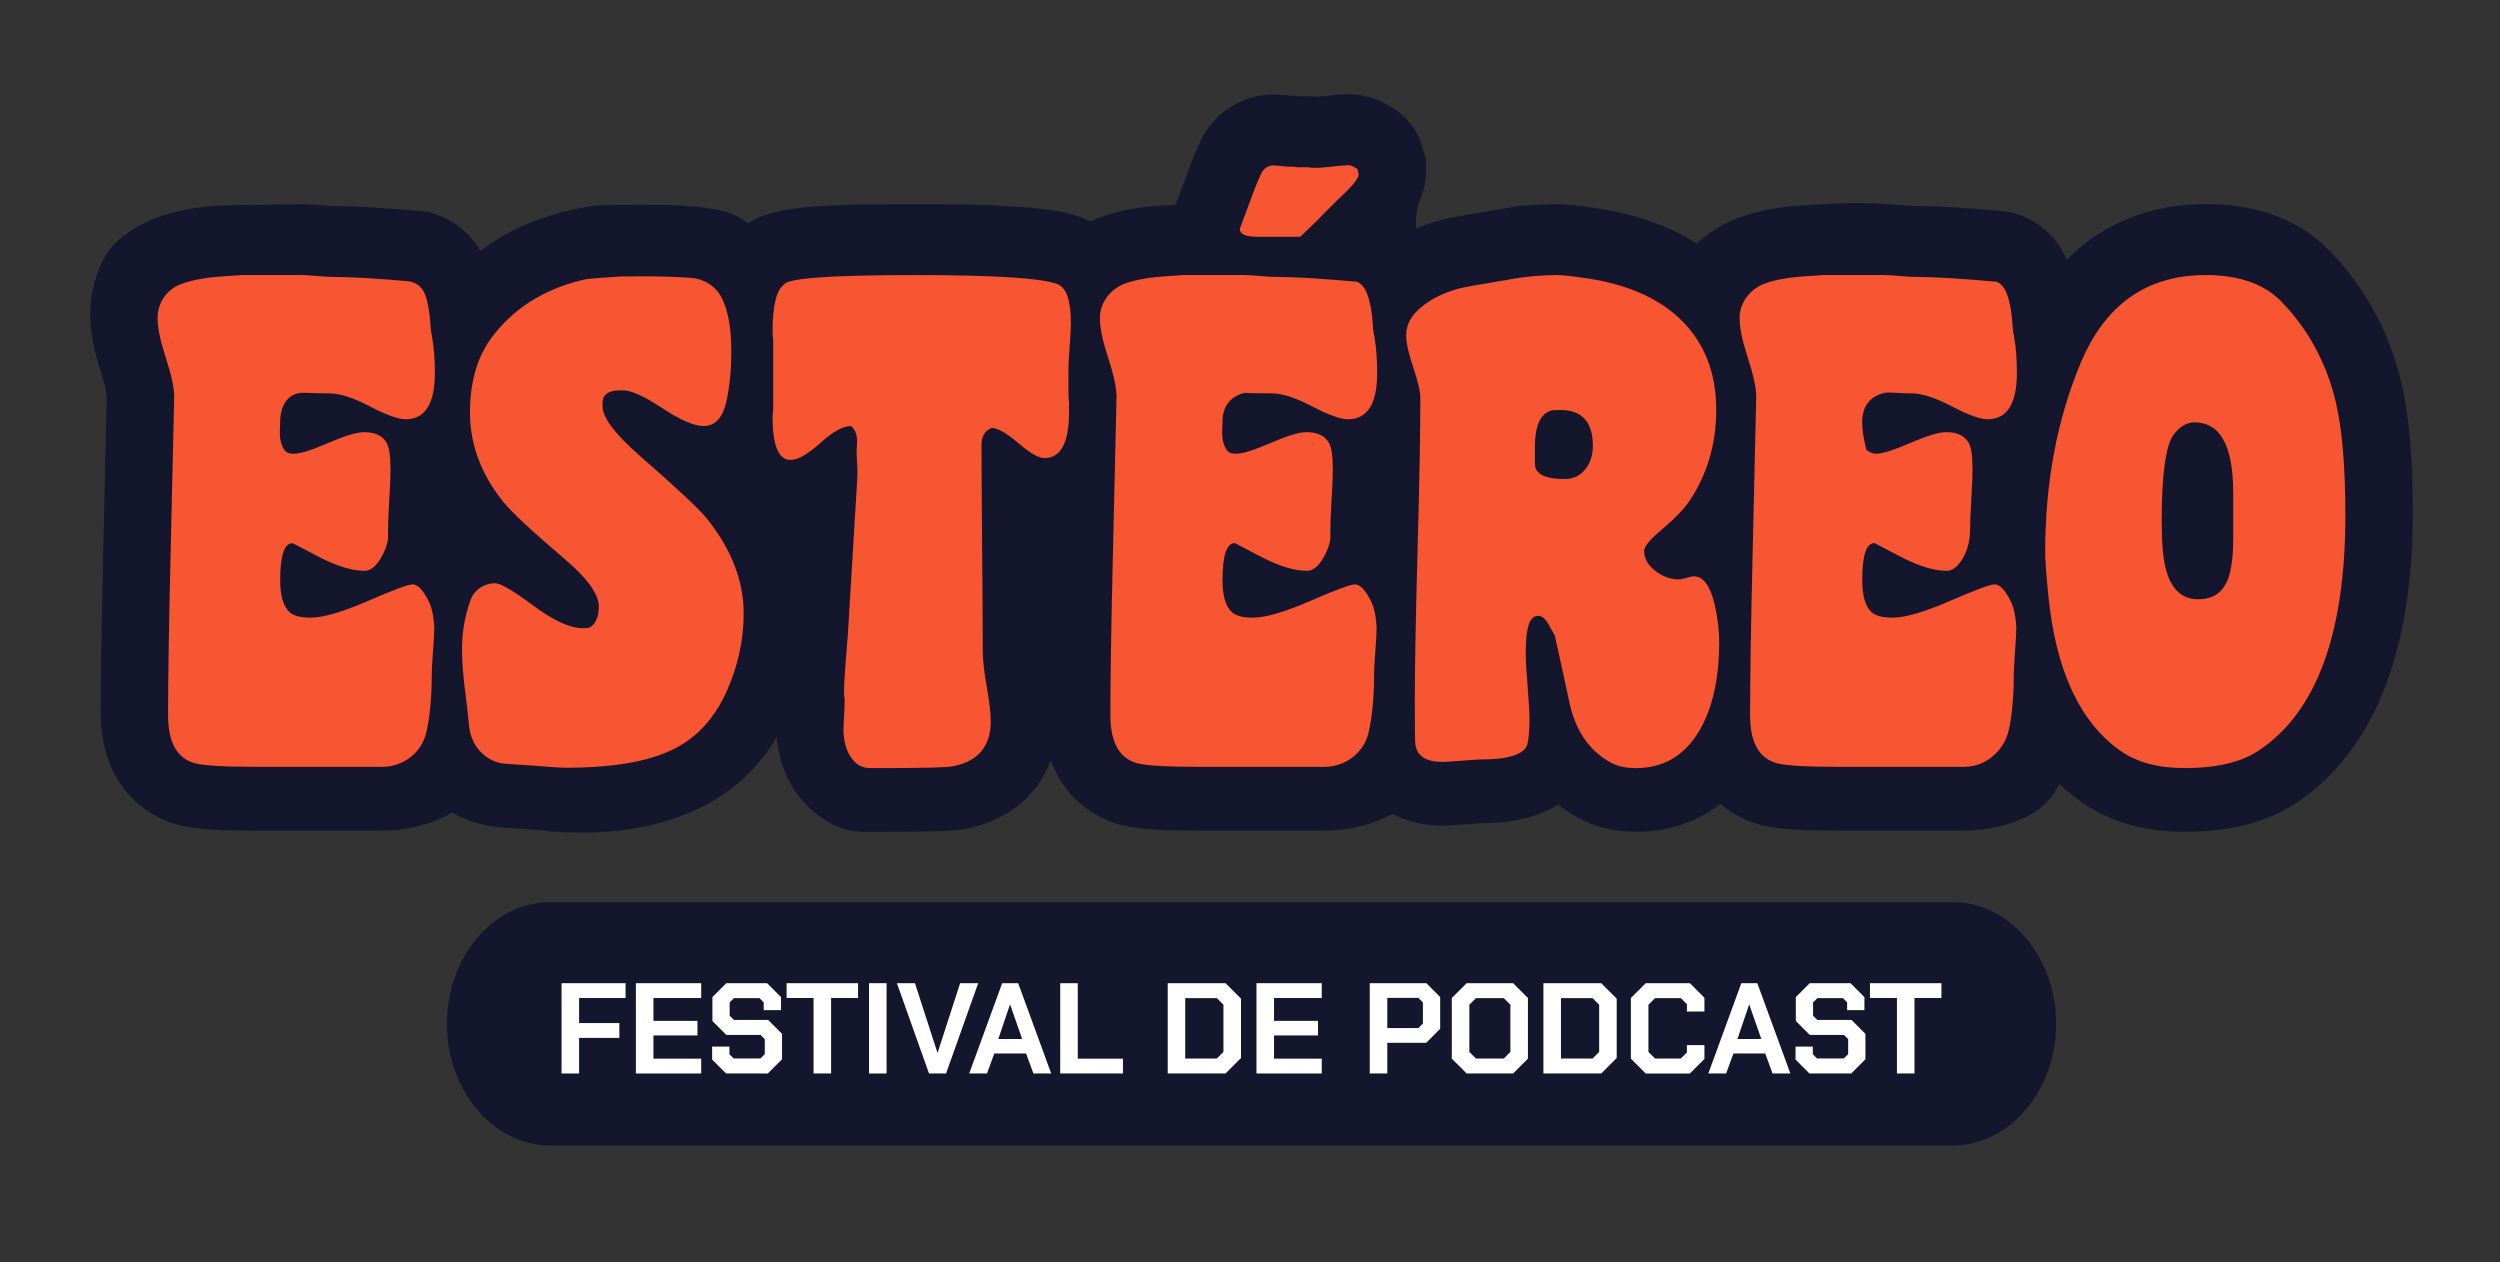 <?xml version="1.0" encoding="utf-8"?>
<!-- Generator: Adobe Illustrator 26.0.0, SVG Export Plug-In . SVG Version: 6.00 Build 0)  -->
<svg version="1.1" id="Capa_1" xmlns="http://www.w3.org/2000/svg" xmlns:xlink="http://www.w3.org/1999/xlink" x="0px" y="0px"
	 viewBox="0 0 793.65 400.79" style="enable-background:new 0 0 793.65 400.79;" xml:space="preserve">
<rect x="0" y="0" width="793.65" height="400.79" fill="#333333" stroke="none"/>
<style type="text/css">
	.st0{fill:#14162D;}
	.st1{fill:#F85532;}
	.st2{fill:#FFFFFF;}
</style>
<g>
	<g>
		<g>
			<path class="st0" d="M121.24,263.68H81.32c-15.91,0-21.5-0.92-25.17-1.92c-5.78-1.61-24.18-8.85-24.18-35.88
				c0-11.57,0.26-28.6,0.79-50.6l1.09-47.52c0.05-2.08-0.19-4.17-0.76-6.17c-0.22-0.78-0.5-1.7-0.85-2.78
				c-2.45-7.54-3.59-13.55-3.59-18.94c0-6.08,1.35-11.86,4.01-17.19l0,0c1.32-2.64,3.17-4.97,5.43-6.86l0,0
				c7.59-6.33,18-9.79,31.82-10.59l0.89-0.03l24.8-0.4c1.18,0,2.74,0.06,6.55,0.36c1.51,0.12,2.55,0.2,3.16,0.23
				c7.19,0.02,16.44,0.56,28.27,1.66l2.75,0.25l2.6,0.95c17.43,6.36,18.68,26.28,19.09,32.83l0.01,0.17
				c0.05,0.31,0.12,0.68,0.21,1.1l0.1,0.52c0.74,4.26,1.1,8.97,1.1,14.41c0,11.7-3.4,20.36-8.6,26.26
				c-3.32,3.77-5.53,8.38-5.81,13.4c-0.03,0.59-0.07,1.21-0.11,1.85c-0.31,4.96-0.35,7.26-0.35,8.19v0.27
				c2.72,1.85,5.46,4.49,7.95,8.22c2.87,4.32,4.79,8.87,5.73,13.55c0.66,3.31,1,6.56,1,9.66c0,1.18-0.05,3.11-0.45,8.43
				c-0.2,2.64-0.32,4.42-0.33,5.34c0,17.49-2.67,29.89-8.41,38.95l0,0.01c-2.14,3.38-5.2,6.09-8.81,7.82l-0.01,0
				C135.08,262.18,128.35,263.68,121.24,263.68z"/>
			<path class="st0" d="M74.73,220.87c1.8,0.04,3.97,0.07,6.59,0.07h34.05c0.19-2.1,0.33-4.71,0.35-7.93
				c-6.63,2.25-12.22,3.32-17.17,3.32c-8.58,0-15.64-2.45-20.98-7.28c-0.96-0.89-1.85-1.84-2.67-2.83
				C74.81,211.69,74.76,216.58,74.73,220.87z"/>
			<path class="st0" d="M203.62,64.98c16.6,0,21.63,1.07,25.36,1.9l0,0c2.62,0.58,5.1,1.65,7.32,3.15l0,0
				c11.44,7.72,17.23,21.25,17.23,40.21c0,7.53-0.7,14.49-2.07,20.68c-1.96,8.7-6,14.71-10.87,18.6c0.28,0.34,0.54,0.66,0.78,0.96
				c10.63,13.33,16.09,27.89,16.09,43.1c0,9.73-1.78,19.38-5.29,28.68c-4.16,11.17-10.36,20.2-18.37,26.78
				c-8.71,7.19-24.13,15.29-49.25,15.29c-2.83,0-5.78-0.1-8.86-0.32c-0.35-0.02-1.21-0.08-3.1-0.37c-0.46-0.07-0.92-0.13-1.38-0.16
				c-2.95-0.23-6.95-0.51-12-0.83c-12.79-0.96-23.19-7.72-28.78-18.58l0,0c-1.28-2.48-2.06-5.18-2.29-7.96l0,0
				c-0.37-4.26-0.86-8.93-1.48-13.85c-0.89-6.68-1.34-12.34-1.34-17.12c0-9.63,1.94-18.87,5.75-27.46l0-0.01
				c1.29-2.9,3.21-5.48,5.62-7.54l0,0c1.09-0.93,2.23-1.79,3.42-2.55c-8.12-11.5-12.26-24.19-12.26-37.76
				c0-14.07,3.6-26.18,10.71-36c10.41-14.19,25.02-23.35,43.53-27.34c5.66-1.21,8.83-1.41,11.61-1.41L203.62,64.98z"/>
			<path class="st0" d="M179.11,221.41c18.05,1.2,25.62-3.79,27.52-5.36c2.15-1.77,3.99-4.71,5.51-8.79
				c1.74-4.6,2.57-9.05,2.57-13.66c0-5.37-2.25-10.8-6.88-16.61c-0.06-0.07-0.15-0.18-0.29-0.33c2.37,4.37,3.93,9.3,3.93,14.79
				c0,10.79-4.85,19.89-13.29,24.97l-2.07,1.25l-2.3,0.75c-3.44,1.12-6.66,1.25-8.79,1.25c-5.27,0-10.55-1.24-16.12-3.84
				c0.04,0.32,0.08,0.64,0.13,0.97c0.16,1.26,0.31,2.5,0.45,3.72c2.7,0.19,4.97,0.36,6.77,0.51l1.7,0.22
				C178,221.23,178.6,221.34,179.11,221.41z"/>
			<path class="st0" d="M178.68,221.38c0.03,0,0.06,0,0.09,0.01C178.74,221.38,178.71,221.38,178.68,221.38z"/>
			<path class="st0" d="M280.69,264.06h-6.65c-3.5,0-6.94-0.86-10.03-2.5l0,0c-11.19-5.94-17.6-17.39-17.6-31.42
				c0-0.66,0.06-2.5,0.23-5.51c0.05-0.96,0.09-1.76,0.12-2.39l-0.11-0.69l-0.04-3.57c0-2.62,0.21-6.36,0.66-11.76
				c0.49-5.96,0.81-10.37,0.92-13.08l0.02-0.33c0.31-5.18,0.69-11.52,1.14-19.01c0.24-4.04-2.39-7.61-6.24-8.84
				c-8.17-2.6-19.2-10.44-19.2-33.8c0-0.37,0.04-1.4,0.17-3.1c0.02-0.22,0.03-0.46,0.03-0.67l0-19.15c0-0.2-0.01-0.42-0.02-0.62
				c-0.13-1.78-0.17-2.93-0.17-3.45c0-5.8,0-20.17,9.23-29.53c7.48-8.79,20.45-9.84,57.53-9.84c38.87,0,47.61,2.22,53.23,4.5
				l0.37,0.15c7.79,3.33,17.08,11.58,17.08,31.97c0,2.29-0.14,5.19-0.46,9.12c-0.29,3.65-0.33,5.23-0.33,5.74v6.66
				c0,0.58,0.04,1.24,0.11,1.96l0.09,1.96v2.74c0,24.3-12.61,32.23-21.34,34.81c-3.73,1.1-6.28,4.51-6.25,8.4l0,0
				c0.13,14.66,0.2,25.67,0.2,33.02c0,0.08,0.01,1.96,0.96,7.43c1.08,6.27,1.59,10.88,1.59,14.53c0,18.1-11.04,31.56-28.84,35.21
				C304.16,263.65,300.15,264.06,280.69,264.06z"/>
			<path class="st0" d="M289.34,218.06c0.12,1.01,0.19,2,0.19,3.07c0,0.05,0,0.1,0,0.15c1.03-0.01,1.96-0.03,2.79-0.04
				c-0.04-0.22-0.08-0.46-0.12-0.69c-1.08-6.23-1.58-10.91-1.58-14.71c0-1.79,0-3.8-0.01-6.03c-0.18,2.72-0.43,6.02-0.76,9.95
				c-0.48,5.71-0.51,7.74-0.51,8.23V218.06z"/>
			<path class="st0" d="M420.39,263.68h-39.91c-15.91,0-21.5-0.92-25.17-1.93c-5.78-1.61-24.17-8.85-24.17-35.88
				c0-11.57,0.26-28.6,0.79-50.6l1.09-47.64c0.05-2-0.18-3.99-0.73-5.92c-0.23-0.81-0.52-1.77-0.89-2.9
				c-2.45-7.54-3.59-13.56-3.59-18.94c0-6.08,1.35-11.86,4.01-17.19l0.08-0.16c1.27-2.53,3.04-4.77,5.21-6.58l0.14-0.12
				c7.59-6.32,18-9.79,31.82-10.59l4.08-0.08l4.72-12.66c1.16-3.15,2.3-5.85,3.45-8.15c4.13-8.24,12.05-13.58,21.18-14.29l1.65-0.06
				c1.31,0,2.74,0.1,5.58,0.4c1.24,0.02,2.41,0.08,3.53,0.18h3.64l1.01,0.17c0.6-0.04,1.4-0.13,2.41-0.24
				c2.27-0.24,3.83-0.39,5.07-0.46c4.58-0.47,11.22,0.16,18.18,5.24l0.27,0.2c4.16,3.04,7.03,7.54,8.02,12.59v0l0.86,2.58v3.47
				c0,3.27-0.69,6.22-1.74,8.83c-2.26,5.61-1.91,12.06,1.04,17.35c4.35,7.83,4.91,16.8,5.16,20.79l0.01,0.16
				c0.05,0.31,0.12,0.67,0.21,1.09l0.1,0.54c0.74,4.26,1.1,8.97,1.1,14.41c0,11.85-3.49,20.58-8.79,26.48
				c-3.23,3.6-5.33,8.07-5.6,12.9c-0.04,0.68-0.08,1.39-0.12,2.13c-0.31,4.93-0.35,7.24-0.35,8.19v0.27
				c2.72,1.85,5.46,4.49,7.94,8.21c2.88,4.33,4.79,8.87,5.73,13.55c0.67,3.35,1,6.59,1,9.68c0,1.17-0.05,3.09-0.45,8.43
				c-0.2,2.64-0.32,4.42-0.33,5.34c0,17.49-2.67,29.89-8.4,38.94l-0.13,0.21c-2.06,3.25-4.99,5.86-8.46,7.52l-0.23,0.11
				C434.23,262.18,427.5,263.68,420.39,263.68z"/>
			<path class="st0" d="M373.88,220.87c1.8,0.04,3.97,0.07,6.59,0.07h34.05c0.19-2.1,0.33-4.71,0.35-7.93
				c-6.63,2.25-12.22,3.32-17.17,3.32c-8.57,0-15.63-2.45-20.97-7.27l-0.25-0.23c-0.87-0.81-1.68-1.66-2.43-2.57
				C373.96,211.72,373.91,216.6,373.88,220.87z"/>
			<path class="st0" d="M519.39,264.06c-6.9,0-13.07-1.49-18.35-4.43c-2.03-1.11-4.2-2.49-6.4-4.23c-5.38,3.46-13.2,5.92-24.56,5.92
				c-0.5,0.02-2.01,0.14-4.23,0.32c-4.93,0.41-6.71,0.46-7.9,0.46c-16.27,0-25.87-9.55-28.94-20.04c-1.23-3.46-1.23-7.32-1.23-20.3
				c0-10.84,0.3-27.3,0.89-48.91c0.56-20.6,0.85-36.31,0.87-46.73c-0.13-0.57-0.45-1.75-1.13-3.76c-2.3-6.79-3.37-12.2-3.37-17.01
				c0-8.49,3.4-16.56,9.59-22.74c5.88-5.88,13.51-10.15,22.67-12.71c1.79-0.49,4.37-1.08,17.36-3.21l2.3-0.41
				c1.46-0.24,2.85-0.48,4.19-0.73l1.35-0.24l1.37-0.07c7.72-0.39,9.18-0.42,10.08-0.42c3.17,0,7.3,0.42,13.8,1.42
				c16.83,2.66,30.43,8.92,40.53,18.63c11.72,11.32,17.9,26.58,17.9,44.16c0,14.11-3.61,27.09-10.72,38.62
				c3.88,3.7,7.4,9.27,9.5,17.67c1.46,5.87,2.2,11.77,2.2,17.54c0,13.82-2.56,25.86-7.6,35.78
				C551.15,255.06,536.89,264.06,519.39,264.06z"/>
			<path class="st0" d="M519.28,218.05c0.37,1.43,0.77,2.35,1.14,2.95c0.22-0.3,0.62-0.89,1.09-1.79c1.88-3.7,2.9-9.3,2.92-16.14
				c-3.25-0.88-6.38-2.28-9.32-4.15C516.94,207.19,518.33,213.57,519.28,218.05z"/>
			<path class="st0" d="M623.47,263.68h-39.91c-15.91,0-21.5-0.92-25.17-1.93c-5.78-1.61-24.17-8.85-24.17-35.88
				c0-11.51,0.26-28.53,0.79-50.6l1.09-47.5c0.05-2.23-0.24-4.42-0.87-6.56c-0.2-0.69-0.45-1.49-0.75-2.4
				c-2.45-7.55-3.59-13.56-3.59-18.94c0-6.08,1.35-11.86,4.01-17.19l0,0c1.32-2.64,3.17-4.97,5.43-6.86l0,0
				c7.55-6.29,17.89-9.75,31.59-10.58c3.35-0.26,17.44-1.26,27.14-0.42c1.1,0.04,2.67,0.13,5.33,0.33c1.51,0.12,2.55,0.2,3.16,0.23
				c7.19,0.02,16.44,0.56,28.27,1.66c0,0,2.06,0.25,2.73,0.41c0.67,0.15,2.62,0.8,2.62,0.8c17.43,6.36,18.67,26.28,19.09,32.82
				l0.01,0.17c0.05,0.31,0.12,0.68,0.21,1.1l0.1,0.52c0.74,4.26,1.1,8.97,1.1,14.41c0,11.69-3.4,20.35-8.58,26.24
				c-3.33,3.79-5.54,8.4-5.83,13.44c-0.03,0.59-0.07,1.19-0.11,1.83c-0.31,4.96-0.35,7.26-0.35,8.19v0.27
				c2.72,1.85,5.46,4.49,7.95,8.22c2.88,4.33,4.79,8.88,5.73,13.55c0.66,3.33,1,6.58,1,9.66c0,1.22-0.05,3.09-0.45,8.42
				c-0.2,2.66-0.32,4.43-0.33,5.35c0,17.49-2.67,29.89-8.4,38.94l0,0c-2.15,3.39-5.2,6.1-8.82,7.84l0,0
				C637.31,262.18,630.58,263.68,623.47,263.68z"/>
			<path class="st0" d="M576.97,220.87c1.8,0.04,3.97,0.07,6.59,0.07h34.05c0.19-2.1,0.33-4.71,0.35-7.93
				c-6.63,2.25-12.22,3.32-17.17,3.32c-8.57,0-15.63-2.45-20.97-7.27l-0.25-0.23c-0.87-0.81-1.68-1.66-2.43-2.57
				C577.04,211.73,576.99,216.61,576.97,220.87z"/>
			<path class="st0" d="M693.62,264.06c-13.17,0-24.36-3.28-33.26-9.76c-17.8-12.73-28.39-34.46-31.35-64.49
				c-0.96-9.76-1.08-13.46-1.08-15.6c0-24.93,4.37-47.98,12.99-68.53c11.13-26.38,32.2-40.89,59.35-40.89
				c16.47,0,29.7,5,39.32,14.86c11.15,11.52,18.75,25.41,22.64,41.35c2.52,10.41,3.74,23.96,3.74,41.46
				c0,44.81-12.38,75.86-36.78,92.28C720.05,260.92,708.07,264.06,693.62,264.06z"/>
			<path class="st0" d="M673.75,198.98c2.05,8.33,5.58,16.36,11.6,20.67c0.65,0.47,2.75,1.68,8.26,1.68
				c8.27,0,11.16-1.67,11.66-2.01c4.98-3.35,8.64-8.55,11.3-14.77c-5.21,3.79-11.67,5.9-18.76,5.9
				C689.73,210.45,680.37,207.23,673.75,198.98z"/>
		</g>
		<g>
			<g>
				<path class="st1" d="M138.05,118.42c0,9.78-3.11,14.68-9.32,14.68c-2.33,0-6.12-1.37-11.36-4.11
					c-5.24-2.74-9.48-4.11-12.71-4.11c-5.05,0-7.88-0.21-8.54-0.2c-4.93,0.1-7.18,4.3-7.18,9.39c0,2.35-0.66,5.77,1.36,8.8
					c0.71,1.08,2.06,1.17,3.1,1.17c1.93,0,5.54-1.14,10.83-3.43c5.29-2.28,9.09-3.42,11.42-3.42c3.48,0,5.87,1.17,7.16,3.52
					c0.77,1.43,1.16,4.24,1.16,8.41c0,2.09-0.13,5.25-0.39,9.49c-0.26,4.24-0.39,7.4-0.39,9.49v2.94c-0.26,1.96-1.04,4.05-2.35,6.26
					c-1.56,2.61-3.26,3.91-5.09,3.91c-3.91,0-8.68-1.43-14.28-4.3c-3.19-1.65-5.84-3.04-7.96-4.16c-0.43-0.23-0.93-0.38-1.39-0.22
					c-2.11,0.7-3.17,4.58-3.17,11.62c0,4.96,0.98,8.35,2.94,10.17c1.3,1.17,3.52,1.76,6.65,1.76c4.04,0,10.11-1.76,18.19-5.28
					c8.09-3.52,12.85-5.28,14.28-5.28c1.17,0,2.41,0.98,3.72,2.94c1.3,1.96,2.15,3.91,2.54,5.87s0.59,3.78,0.59,5.48
					c0,1.05-0.13,3.33-0.39,6.85c-0.26,3.52-0.39,5.81-0.39,6.85c0,7.74-0.6,14.13-1.79,19.16c-1.52,6.38-7.38,10.76-13.94,10.77
					l-0.12,0h-1.56c-0.52,0-1.11,0-1.76,0c-6.13,0-18.33,0-36.59,0c-10.17,0-16.7-0.39-19.56-1.17c-5.61-1.57-8.41-6.65-8.41-15.26
					c0-11.35,0.26-28.04,0.78-50.09l1.17-51.07c0-2.74-0.91-6.91-2.74-12.52c-1.7-5.22-2.54-9.32-2.54-12.33l0-0.08
					c0.01-4.68,2.83-8.94,7.19-10.62c3.64-1.41,8.29-2.27,13.94-2.6c4.43-0.26,6.13-0.39,5.09-0.39h19.37c0.78,0,2.41,0.1,4.89,0.29
					c2.47,0.2,3.98,0.3,4.5,0.3c6.11,0,14.27,0.46,24.49,1.37c2.32,0.21,4.37,1.66,5.27,3.81c1,2.38,1.64,5.87,1.93,10.47
					c0,0.78,0.2,2.15,0.59,4.11C137.78,110.67,138.05,114.25,138.05,118.42z"/>
			</g>
			<g>
				<path class="st1" d="M174.44,243.45c-3.13-0.26-7.76-0.59-13.89-0.98c-0.1-0.01-0.2-0.02-0.3-0.02
					c-6.06-0.55-10.68-5.64-11.29-11.69c-0.32-3.19-0.7-6.52-1.13-10c-0.78-5.87-1.17-10.69-1.17-14.48
					c0-5.54,0.91-10.82,2.72-15.82c1.17-3.23,4.34-5.3,7.77-5.31l0.08,0c1.69,0,5.74,2.38,12.13,7.14
					c6.39,4.76,11.61,7.14,15.65,7.14c1.04,0,1.76-0.07,2.15-0.2c1.95-1.17,2.93-3.39,2.93-6.65c0-3.91-3.52-8.87-10.56-14.87
					c-10.57-9-17.15-15.13-19.76-18.39c-7.04-8.74-10.57-18.19-10.57-28.37c0-9.52,2.22-17.35,6.65-23.48
					c6.78-9.25,16.3-15.4,28.56-18.47c1.43-0.36,2.9-0.55,4.36-0.66l7.93-0.55c0.75-0.05,1.51-0.05,2.26-0.03
					c1.67,0.04,2.83-0.05,3.26-0.05c7.54,0,13.35,0.18,17.41,0.53c4.09,0.36,7.73,2.75,9.54,6.43c1.99,4.05,2.99,9.63,2.99,16.71
					c0,6-0.52,11.35-1.56,16.04c-1.17,5.22-3.59,7.83-7.24,7.83c-3,0-7.37-1.89-13.11-5.68c-5.74-3.78-9.91-5.67-12.52-5.67
					c-1.96,0-4.23,0.04-5.67,1.57c-0.8,0.85-0.78,2.22-0.78,3.52c0,3.52,3.85,8.68,11.54,15.46c12.13,10.57,19.37,17.35,21.72,20.35
					c7.7,9.66,11.54,19.63,11.54,29.94c0,7.17-1.31,14.22-3.91,21.13c-2.87,7.7-6.85,13.63-11.93,17.8
					c-7.96,6.57-19.91,9.86-39.5,10.06c-1.27,0.01-2.56-0.03-3.83-0.11L174.44,243.45z"/>
			</g>
			<g>
				<path class="st1" d="M339.96,102.58c0,1.7-0.13,4.18-0.39,7.44c-0.26,3.26-0.39,5.74-0.39,7.43v6.65c0,1.17,0.07,2.48,0.2,3.91
					c0,1.56,0,2.48,0,2.74c0,9.78-2.61,14.67-7.83,14.67c-1.83,0-4.57-1.57-8.22-4.7c-3.65-3.13-6.46-4.76-8.41-4.89
					c-2.22,0.79-3.33,2.61-3.33,5.49c0,7.32,0.07,18.26,0.2,32.83c0.13,14.57,0.2,25.51,0.2,32.83c0,2.48,0.42,6.18,1.27,11.07
					c0.85,4.9,1.27,8.53,1.27,10.88c0,7.97-3.98,12.74-11.94,14.31c-1.7,0.39-9,0.59-21.91,0.59h-4.42c-1.7,0-3.41-0.55-4.66-1.72
					c-2.56-2.41-3.84-6.01-3.84-10.82c0-0.52,0.06-1.96,0.2-4.31c0.13-2.35,0.2-3.92,0.2-4.7c0-0.26-0.07-0.78-0.2-1.57v-1.57
					c0-1.95,0.2-5.29,0.59-9.99c0.52-6.27,0.85-10.91,0.98-13.92c0.6-10.05,1.47-24.44,2.61-43.15c0.15-2.49-0.01-4.98-0.17-7.47
					c-0.07-1.01-0.03-2.3,0.1-3.87c0.13-2.61-0.52-4.44-1.96-5.49c-2.48,0-5.71,1.79-9.69,5.38c-3.98,3.59-7.14,5.38-9.49,5.38
					c-3.78,0-5.67-4.56-5.67-13.69c0-0.26,0.07-1.11,0.2-2.54c0-1.43,0-2.74,0-3.91v-13.5c0-1.17,0-2.54,0-4.11
					c-0.13-1.56-0.2-2.54-0.2-2.94c0-8.35,1.24-13.37,3.72-15.06c1.17-1.96,15.06-2.94,41.67-2.94c25.31,0,40.37,0.98,45.2,2.94
					C338.59,91.42,339.96,95.53,339.96,102.58z"/>
			</g>
			<g>
				<path class="st1" d="M437.2,118.42c0,9.78-3.11,14.68-9.32,14.68c-2.33,0-6.12-1.37-11.36-4.11c-5.24-2.74-9.48-4.11-12.71-4.11
					c-5.05,0-7.89-0.06-8.54-0.2c-4.79,1.17-7.18,4.3-7.18,9.39c0,2.35-0.66,5.77,1.36,8.8c0.71,1.08,2.06,1.17,3.1,1.17
					c1.93,0,5.54-1.14,10.83-3.43c5.29-2.28,9.09-3.42,11.42-3.42c3.48,0,5.87,1.17,7.16,3.52c0.77,1.43,1.16,4.24,1.16,8.41
					c0,2.09-0.13,5.25-0.39,9.49c-0.26,4.24-0.39,7.4-0.39,9.49v2.94c-0.26,1.96-1.04,4.05-2.35,6.26
					c-1.56,2.61-3.26,3.91-5.09,3.91c-3.91,0-8.68-1.43-14.28-4.3c-3.52-1.82-6.39-3.33-8.61-4.5c-2.61,0-3.91,3.91-3.91,11.74
					c0,4.96,0.98,8.35,2.94,10.17c1.3,1.17,3.52,1.76,6.65,1.76c4.04,0,10.11-1.76,18.19-5.28c8.09-3.52,12.85-5.28,14.28-5.28
					c1.17,0,2.41,0.98,3.72,2.94c1.3,1.96,2.15,3.91,2.54,5.87s0.59,3.78,0.59,5.48c0,1.05-0.13,3.33-0.39,6.85
					c-0.26,3.52-0.39,5.81-0.39,6.85c0,7.74-0.6,14.13-1.79,19.16c-1.52,6.38-7.38,10.76-13.94,10.77l-0.12,0h-1.56
					c-0.52,0-1.11,0-1.76,0c-6.13,0-18.33,0-36.59,0c-10.17,0-16.7-0.39-19.56-1.17c-5.61-1.57-8.41-6.65-8.41-15.26
					c0-11.35,0.26-28.04,0.78-50.09l1.17-51.07c0-2.74-0.91-6.91-2.74-12.52c-1.7-5.22-2.54-9.32-2.54-12.33c0-0.03,0-0.05,0-0.08
					c0.02-5.06,3.58-9.44,8.37-11.05c3.45-1.16,7.7-1.88,12.76-2.18c4.43-0.26,6.13-0.39,5.09-0.39h19.37c0.78,0,2.41,0.1,4.89,0.29
					c2.47,0.2,3.98,0.3,4.5,0.3c6.52,0,15.39,0.52,26.61,1.56c2.87,1.05,4.56,5.74,5.09,14.09c0,0.78,0.2,2.15,0.59,4.11
					C436.93,110.67,437.2,114.25,437.2,118.42z M431.33,55.25c0,1.19-1.44,3.16-4.3,5.92c-1.31,1.19-3.52,3.36-6.65,6.51
					c-1.43,1.58-3.98,4.08-7.63,7.5c0.39,0-1.76,0-6.46,0h-7.04c-3.78,0-5.67-0.85-5.67-2.54l4.3-11.54
					c0.91-2.47,1.76-4.5,2.54-6.06c0.78-1.56,2.02-2.41,3.72-2.54c0.52,0,1.95,0.13,4.3,0.39c1.43,0,2.67,0.07,3.72,0.2h2.94
					c0.78,0.13,1.69,0.2,2.74,0.2c0.78,0,2.38-0.13,4.79-0.39c2.41-0.26,3.94-0.39,4.6-0.39c1.04-0.26,2.28,0.13,3.72,1.18
					C431.06,54.33,431.19,54.86,431.33,55.25z"/>
			</g>
			<g>
				<path class="st1" d="M545.78,203.99c0,10.47-1.76,19.18-5.28,26.11c-4.7,9.16-11.74,13.74-21.13,13.74
					c-3.26,0-5.94-0.59-8.02-1.77c-6.52-3.53-10.83-9.56-12.91-18.07c-1.05-4.98-2.68-12.44-4.89-22.4
					c-0.13-0.13-0.85-1.37-2.15-3.73c-0.91-1.57-1.96-2.36-3.13-2.36c-1.83,0-3,1.76-3.52,5.28c-0.26,1.56-0.39,3.78-0.39,6.65
					c0,2.35,0.2,5.84,0.59,10.47c0.39,4.63,0.59,8.12,0.59,10.47c0,3.26-0.2,5.81-0.59,7.63c-0.78,3.39-5.74,5.09-14.87,5.09
					c-0.78,0-2.77,0.13-5.97,0.39c-3.2,0.26-5.25,0.39-6.16,0.39c-5.22,0-8.09-1.83-8.61-5.48c-0.13-0.26-0.2-4.76-0.2-13.5
					c0-10.69,0.29-26.8,0.88-48.33c0.59-21.52,0.88-37.63,0.88-48.33c0-1.95-0.75-5.15-2.25-9.59c-1.5-4.43-2.25-7.83-2.25-10.17
					c0-2.87,1.11-5.41,3.33-7.63c3.26-3.26,7.7-5.67,13.31-7.24c1.43-0.39,6.52-1.3,15.26-2.74l2.15-0.39
					c0.02,0,0.03-0.01,0.05-0.01c3.12-0.52,6.3-0.87,9.46-1.02c2.18-0.1,3.51-0.15,4-0.15c1.95,0,5.48,0.39,10.56,1.17
					c12.39,1.96,22.04,6.26,28.96,12.91c7.56,7.31,11.35,16.89,11.35,28.76c0,10.7-2.81,20.28-8.41,28.76
					c-1.7,2.61-5.02,6-9.98,10.17c-3,2.61-4.5,4.57-4.5,5.87c0,2.35,1.17,4.43,3.52,6.26c2.35,1.83,4.82,2.74,7.44,2.74
					c0.52,0,1.33-0.16,2.45-0.49c1.11-0.32,1.92-0.49,2.45-0.49c2.87,0,5.02,2.88,6.46,8.64
					C545.26,195.82,545.78,199.94,545.78,203.99z M505.67,141.51c0-7.56-3.46-11.35-10.37-11.35c-1.57,0-2.55,0.07-2.94,0.2
					c-3.39,1.05-5.09,4.89-5.09,11.54v5.28c0,3.26,3.13,4.89,9.39,4.89c2.74,0,4.92-1.01,6.55-3.03
					C504.86,147.02,505.67,144.51,505.67,141.51z"/>
			</g>
			<g>
				<path class="st1" d="M640.28,118.42c0,9.78-3.11,14.68-9.32,14.68c-2.33,0-6.12-1.37-11.36-4.11
					c-5.24-2.74-9.48-4.11-12.71-4.11c-5.05,0-5.86-0.43-8.54-0.2c-4.79,1.17-7.18,4.3-7.18,9.39c0,2.35,0.45,5.28,1.36,8.8
					c1.03,0.78,2.06,1.17,3.1,1.17c1.93,0,5.54-1.14,10.83-3.43c5.29-2.28,9.09-3.42,11.42-3.42c3.48,0,5.87,1.17,7.16,3.52
					c0.77,1.43,1.16,4.24,1.16,8.41c0,2.09-0.13,5.25-0.39,9.49c-0.26,4.24-0.39,7.4-0.39,9.49l0,0c0,3.17-0.69,6.34-2.28,9.08
					c-0.02,0.04-0.05,0.08-0.07,0.12c-1.56,2.61-3.26,3.91-5.09,3.91c-3.91,0-8.68-1.43-14.28-4.3c-3.52-1.82-6.39-3.33-8.61-4.5
					c-2.61,0-3.91,3.91-3.91,11.74c0,4.96,0.98,8.35,2.94,10.17c1.3,1.17,3.52,1.76,6.65,1.76c4.04,0,10.11-1.76,18.19-5.28
					c8.09-3.52,12.85-5.28,14.28-5.28c1.17,0,2.41,0.98,3.72,2.94c1.3,1.96,2.15,3.91,2.54,5.87s0.59,3.78,0.59,5.48
					c0,1.05-0.13,3.33-0.39,6.85c-0.26,3.52-0.39,5.81-0.39,6.85c0,7.14-0.51,13.13-1.53,17.97c-1.43,6.77-7.28,11.94-14.2,11.96
					c-0.04,0-0.08,0-0.12,0h-1.56c-0.52,0-1.11,0-1.76,0c-6.13,0-18.33,0-36.59,0c-10.17,0-16.7-0.39-19.56-1.17
					c-5.61-1.57-8.41-6.65-8.41-15.26c0-11.35,0.26-28.04,0.78-50.09l1.17-51.07c0-2.74-0.91-6.91-2.74-12.52
					c-1.7-5.22-2.54-9.32-2.54-12.33c0-0.03,0-0.05,0-0.08c0.02-5.06,3.58-9.44,8.37-11.05c3.45-1.16,7.7-1.88,12.76-2.18
					c4.43-0.26,6.13-0.39,5.09-0.39h19.37c0.78,0,2.41,0.1,4.89,0.29c2.47,0.2,3.98,0.3,4.5,0.3c6.52,0,15.39,0.52,26.61,1.56
					c2.87,1.05,4.56,5.74,5.09,14.09c0,0.78,0.2,2.15,0.59,4.11C640.02,110.67,640.28,114.25,640.28,118.42z"/>
			</g>
			<g>
				<path class="st1" d="M744.56,163.62c0,37.44-9.11,62.29-27.34,74.55c-5.6,3.78-13.47,5.67-23.63,5.67
					c-8.59,0-15.49-1.89-20.7-5.67c-12.76-9.13-20.31-25.56-22.65-49.31c-0.65-6.65-0.98-11.15-0.98-13.5
					c0-22.17,3.77-42.26,11.32-60.26c7.81-18.52,21.02-27.78,39.64-27.78c10.54,0,18.55,2.81,24.02,8.41
					c8.46,8.74,14.19,19.24,17.18,31.5C743.52,135.84,744.56,147.97,744.56,163.62z M708.95,170.86v-14.48
					c0-14.87-4.11-22.3-12.33-22.3c-2.35,0-4.5,1.24-6.46,3.72c-2.61,3.39-3.91,12.59-3.91,27.59c0,7.04,0.45,12.2,1.37,15.46
					c1.69,6.26,5.09,9.39,10.17,9.39c4.82,0,8.02-2.22,9.59-6.65C708.43,180.71,708.95,176.47,708.95,170.86z"/>
			</g>
		</g>
	</g>
	<path class="st0" d="M619.9,363.65H174.7c-18.06,0-32.83-17.39-32.83-38.63v0c0-21.25,14.77-38.63,32.83-38.63H619.9
		c18.06,0,32.83,17.39,32.83,38.63v0C652.74,346.26,637.96,363.65,619.9,363.65z"/>
	<g>
		<path class="st2" d="M178.27,312.12h20.32v4.71h-14.75v7.95h12.78v4.71h-12.78v11.3h-5.57V312.12z"/>
		<path class="st2" d="M201.87,312.12h20.73v4.71h-15.16v7.25h13.97v4.63h-13.97v7.37h15.16v4.71h-20.73V312.12z"/>
		<path class="st2" d="M226.07,336.36v-4.1h5.49v2.42l1.35,1.35h8.48l1.39-1.39v-4.75l-1.35-1.35h-10.85l-4.42-4.42v-7.58l4.42-4.42
			h12.94l4.42,4.42v4.14h-5.49v-2.46l-1.35-1.35h-8.11l-1.35,1.35v4.22l1.35,1.35h10.85l4.42,4.42v8.07l-4.51,4.51H230.5
			L226.07,336.36z"/>
		<path class="st2" d="M258.27,316.83h-8.56v-4.71h22.69v4.71h-8.56v23.96h-5.57V316.83z"/>
		<path class="st2" d="M275.88,312.12h5.57v28.67h-5.57V312.12z"/>
		<path class="st2" d="M284.73,312.12h5.73l7.13,22.04h0.08l7.13-22.04h5.73l-10.2,28.67h-5.41L284.73,312.12z"/>
		<path class="st2" d="M318.15,312.12h5.08l10.49,28.67h-5.65l-2.33-6.35h-10.08l-2.33,6.35h-5.65L318.15,312.12z M324.5,329.85
			l-3.81-10.89h-0.08l-3.69,10.89H324.5z"/>
		<path class="st2" d="M336.58,312.12h5.57v23.96h14.34v4.71h-19.91V312.12z"/>
		<path class="st2" d="M370.7,312.12h18.35l4.92,4.91v18.84l-4.92,4.92H370.7V312.12z M386.3,336.04l2.09-2.09v-14.99l-2.09-2.09
			h-10.04v19.17H386.3z"/>
		<path class="st2" d="M398.88,312.12h20.72v4.71h-15.15v7.25h13.97v4.63h-13.97v7.37h15.15v4.71h-20.72V312.12z"/>
		<path class="st2" d="M434.84,312.12h17.98l4.38,4.42v10.04l-4.42,4.46h-12.37v9.75h-5.57V312.12z M450.28,326.37l1.43-1.43v-6.72
			l-1.43-1.43h-9.87v9.59H450.28z"/>
		<path class="st2" d="M460.89,336.08v-19.25l4.71-4.71h14.75l4.71,4.71v19.25l-4.71,4.71H465.6L460.89,336.08z M477.4,336.04
			l2.09-2.09v-14.99l-2.09-2.09h-8.85l-2.09,2.09v14.99l2.09,2.09H477.4z"/>
		<path class="st2" d="M489.97,312.12h18.35l4.92,4.91v18.84l-4.92,4.92h-18.35V312.12z M505.58,336.04l2.09-2.09v-14.99l-2.09-2.09
			h-10.04v19.17H505.58z"/>
		<path class="st2" d="M517.74,336.08v-19.25l4.71-4.71h14.01l4.63,4.63v4.38h-5.57v-2.33l-1.93-1.93h-8.19l-2.09,2.09v14.99
			l2.09,2.09h8.19l1.93-1.92v-2.33h5.57v4.38l-4.63,4.63h-14.01L517.74,336.08z"/>
		<path class="st2" d="M552.8,312.12h5.08l10.49,28.67h-5.65l-2.33-6.35H550.3l-2.33,6.35h-5.65L552.8,312.12z M559.15,329.85
			l-3.81-10.89h-0.08l-3.69,10.89H559.15z"/>
		<path class="st2" d="M570.01,336.36v-4.1h5.49v2.42l1.35,1.35h8.48l1.39-1.39v-4.75l-1.35-1.35h-10.85l-4.42-4.42v-7.58l4.42-4.42
			h12.94l4.42,4.42v4.14h-5.49v-2.46l-1.35-1.35h-8.11l-1.35,1.35v4.22l1.35,1.35h10.85l4.42,4.42v8.07l-4.51,4.51h-13.27
			L570.01,336.36z"/>
		<path class="st2" d="M602.2,316.83h-8.56v-4.71h22.69v4.71h-8.56v23.96h-5.57V316.83z"/>
	</g>
</g>
</svg>
